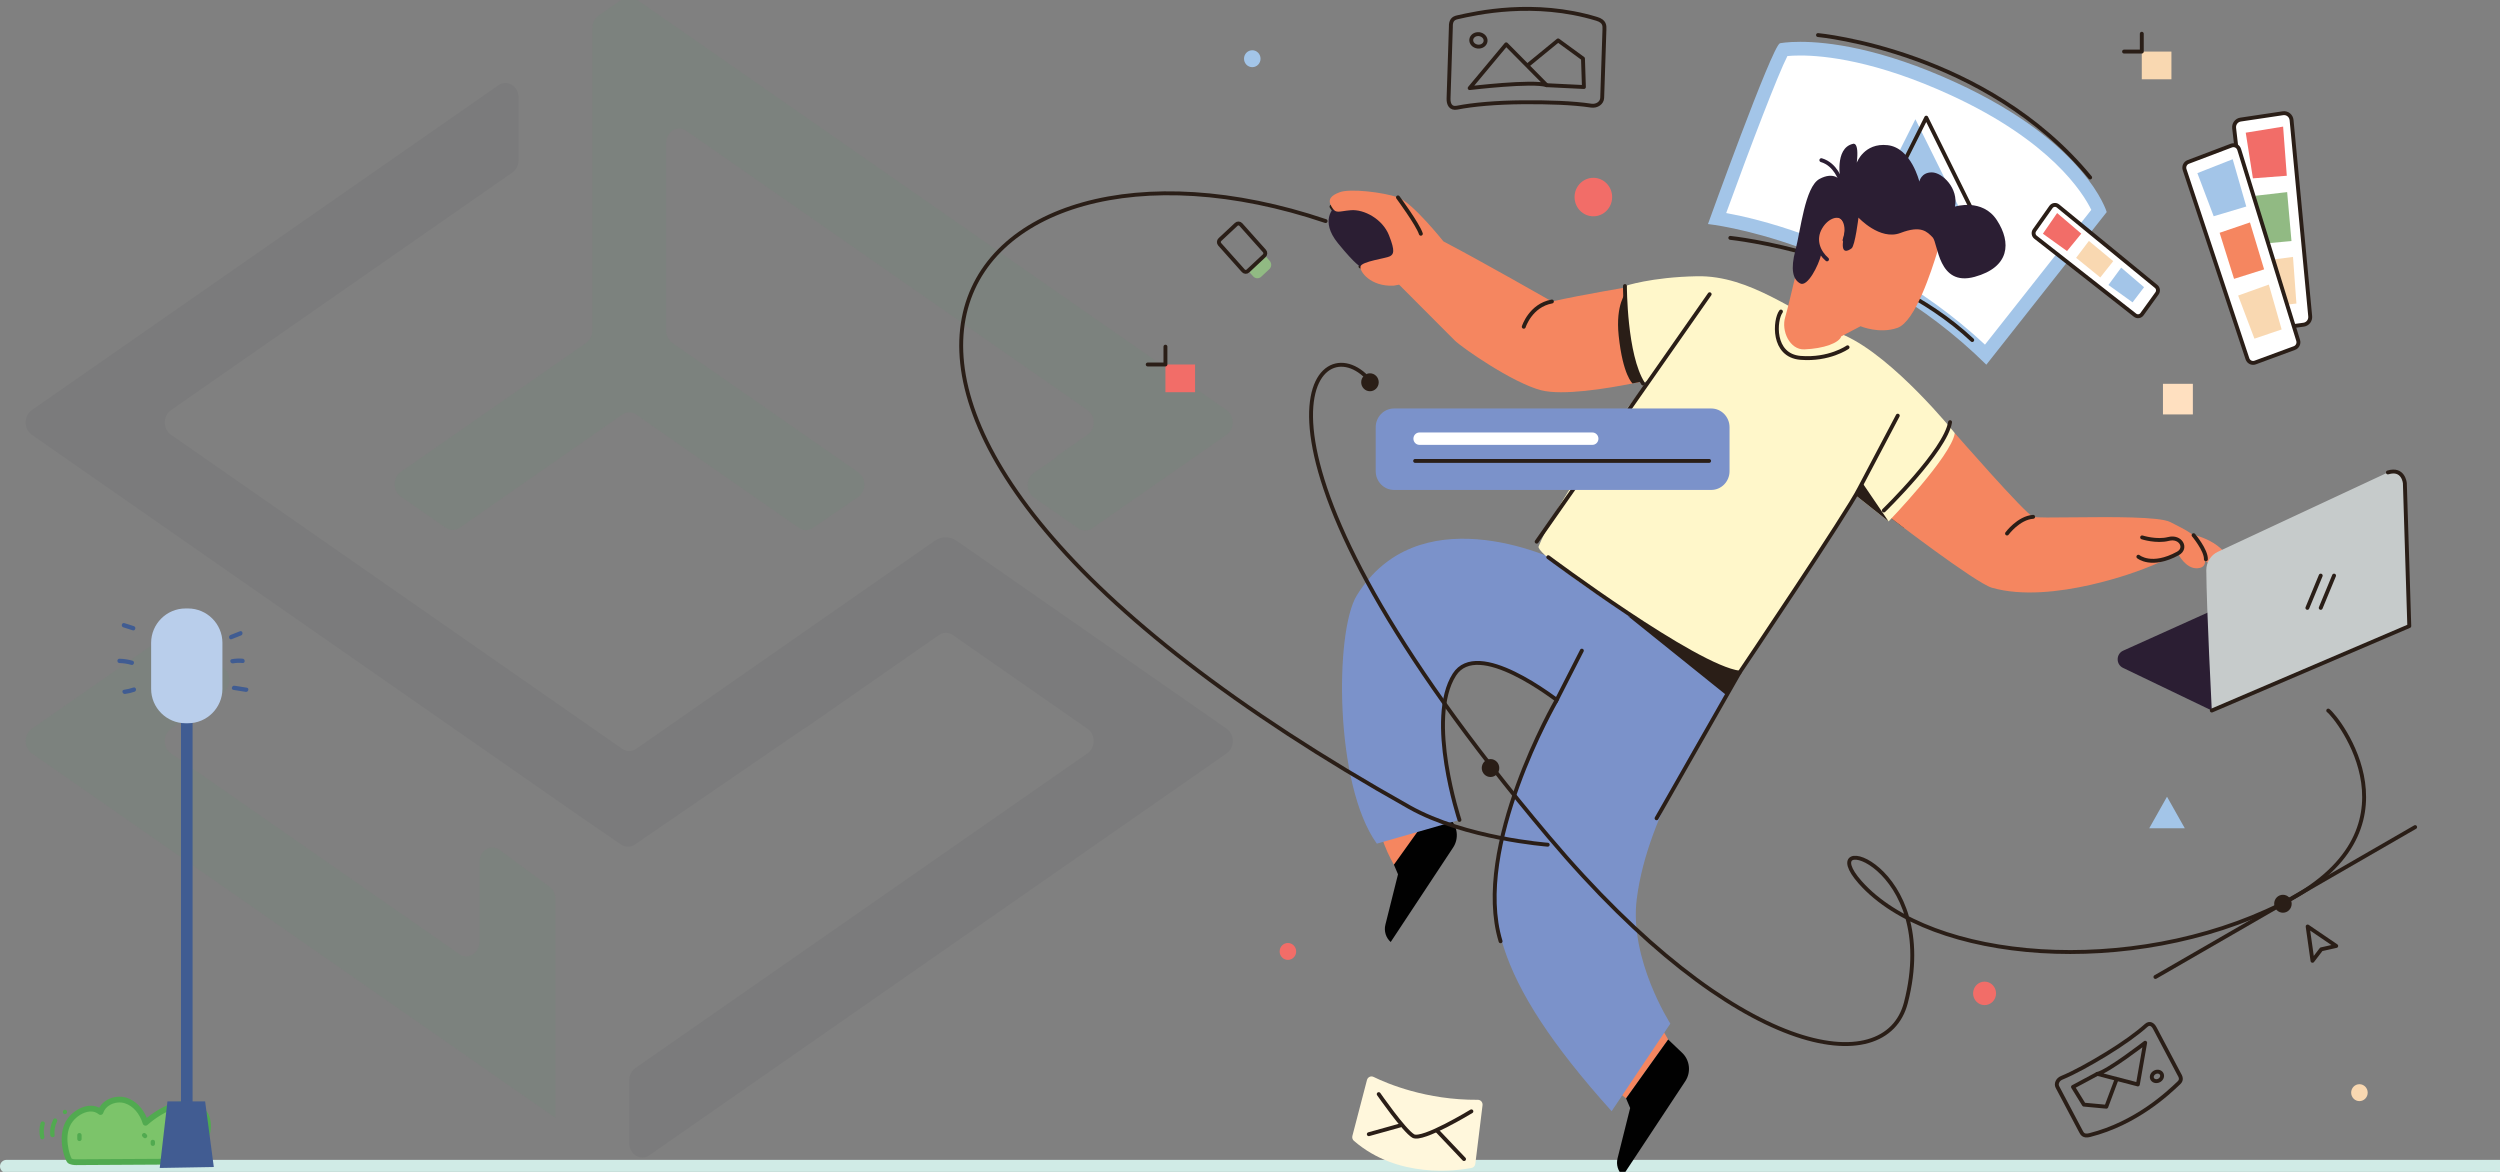 <?xml version="1.0" encoding="iso-8859-1"?>
<!-- Generator: Adobe Illustrator 16.0.0, SVG Export Plug-In . SVG Version: 6.00 Build 0)  -->
<!DOCTYPE svg PUBLIC "-//W3C//DTD SVG 1.1//EN" "http://www.w3.org/Graphics/SVG/1.1/DTD/svg11.dtd">
<svg version="1.1" id="Layer_1" xmlns="http://www.w3.org/2000/svg" xmlns:xlink="http://www.w3.org/1999/xlink" x="0px" y="0px"
	 width="640px" height="300px" viewBox="0 0 640 300" style="enable-background:new 0 0 640 300;" xml:space="preserve">
<rect x="0" y="0" width="640" height="300" fill="#808080" stroke="none"/>
<g style="opacity:0.04;">
	<path style="fill:#000018;" d="M244.906,138.461c-1.714-1.197-3.898-1.197-5.615,0.002l-76.434,53.264
		c-1.088,0.76-2.47,0.76-3.558,0L43.746,111.289c-2.09-1.453-2.09-4.834,0-6.292l87.432-60.86c0.977-0.682,1.565-1.866,1.565-3.146
		V24.973c0-2.918-2.893-4.694-5.124-3.146L8.145,104.996c-2.094,1.458-2.094,4.839,0,6.292l140.977,98.138l9.875,6.767
		c1.078,0.736,2.437,0.736,3.517,0l43.388-29.732l0.033,0.063l34.428-23.968c1.088-0.755,2.472-0.755,3.558,0l34.492,24.01
		c2.092,1.458,2.092,4.835,0,6.288l-115.758,80.586c-0.974,0.68-1.567,1.866-1.567,3.145v16.018c0,2.92,2.896,4.696,5.124,3.144
		l147.805-102.892c2.09-1.453,2.09-4.83,0-6.288L244.906,138.461z"/>
	<path style="fill:#1CB24B;" d="M117.661,135.113l41.639-28.986c1.088-0.755,2.47-0.755,3.555,0l41.699,29.029
		c1.08,0.75,2.45,0.755,3.535,0.009l11.597-7.944c2.108-1.444,2.12-4.842,0.02-6.302l-47.598-33.137
		c-0.978-0.679-1.569-1.867-1.569-3.144V36.614c0-2.916,2.895-4.692,5.122-3.144l102.751,71.526c2.092,1.458,2.092,4.839,0,6.292
		l-8.047,5.601l0.1,0.18l-5.783,3.96c-2.109,1.446-2.118,4.842-0.02,6.304l11.378,7.914c1.085,0.757,2.467,0.757,3.552,0
		l34.424-23.96c2.09-1.453,2.09-4.834,0-6.292L162.854-0.225c-1.085-0.757-2.467-0.757-3.555,0l-6.092,4.241
		c-0.979,0.682-1.567,1.869-1.567,3.146v3.766V29.89v30.57h-0.023v24.178c0,1.277-0.589,2.465-1.565,3.144l-47.454,33.035
		c-2.094,1.456-2.09,4.836,0,6.29l11.509,8.006C115.191,135.868,116.573,135.868,117.661,135.113"/>
	<path style="fill:#1CB24B;" d="M117.599,244.269l-73.853-51.41c-2.092-1.458-2.092-4.835,0-6.293l13.42-9.341
		c2.09-1.453,2.09-4.834,0-6.292l-11.511-8.006c-1.087-0.755-2.468-0.755-3.552,0L8.145,186.565c-2.09,1.458-2.09,4.835,0,6.293
		l134.048,93.313v-2.127v-22.656v-31.262c0-1.244-0.56-2.402-1.49-3.091l-12.779-9.437c-2.223-1.638-5.2,0.129-5.2,3.092v20.434
		C122.723,244.045,119.826,245.821,117.599,244.269"/>
</g>
<g>
	<path style="fill:#D0EBE6;" d="M641.134,300.253H1.665c-0.919,0-1.665-0.745-1.665-1.665c0-0.921,0.746-1.665,1.665-1.665h639.469
		c0.921,0,1.665,0.744,1.665,1.665C642.799,299.508,642.055,300.253,641.134,300.253z"/>
</g>
<g>
	<path style="fill:#FFFFFF;" d="M508.334,90.785c-27.712-26.598-60.172-33.459-68.754-34.861
		c5.777-15.963,14.71-39.698,16.934-43.214c0.716-0.099,2.178-0.252,4.336-0.252c6.306,0,19.797,1.342,39.314,10.337
		c28.184,12.988,35.729,27.599,37.211,31.171L508.334,90.785z"/>
	<path style="fill:#A3C5E8;" d="M460.852,14.208c6.168,0,19.383,1.325,38.61,10.183c25.498,11.748,33.738,24.884,35.909,29.328
		l-27.221,34.51c-16.38-15.272-34.035-23.708-46.246-28.148c-8.659-3.149-15.749-4.763-19.998-5.544
		c6.385-17.574,13.334-35.665,15.668-40.187C458.333,14.278,459.429,14.208,460.852,14.208 M460.852,10.706
		c-3.43,0-5.191,0.371-5.191,0.371c-2.004,0.684-18.421,46.279-18.421,46.279s38.97,4.07,71.26,36.009l30.821-39.078
		c0,0-5.143-17.741-38.455-33.089C481.344,12.202,467.739,10.706,460.852,10.706"/>
	<path style="fill:none;stroke:#2A1E17;stroke-linecap:round;stroke-linejoin:round;stroke-miterlimit:10;" d="M442.96,60.897
		c0,0,38.317,3.961,61.928,26.156"/>
	<polygon style="fill:#A3C5E8;" points="476.049,58.982 490.343,30.521 505.034,60.202 	"/>
	<polygon style="fill:none;stroke:#2A1E17;stroke-linecap:round;stroke-linejoin:round;stroke-miterlimit:10;" points="
		478.828,58.575 493.123,30.115 507.813,59.796 	"/>
	<path style="fill:none;stroke:#2A1E17;stroke-linecap:round;stroke-linejoin:round;stroke-miterlimit:10;" d="M465.409,8.976
		c0,0,42.962,3.964,69.668,36.463"/>
	<path style="fill:#2A1E17;" d="M487.361,135.104c-2.361-1.776-3.909-2.967-3.909-2.967c0.654-0.894,10.993-12.172,16.978-21.261
		C500.43,110.876,488.326,135.832,487.361,135.104"/>
	<path style="fill:none;stroke:#2A1E17;stroke-linecap:round;stroke-linejoin:round;stroke-miterlimit:10;" d="M340.867,52.895
		c1.151,1.966,1.662,1.179,4.989,0.917c3.327-0.261,8.06,2.227,9.724,6.418c1.66,4.193,1.15,4.848,0.255,5.372
		s-7.292,1.31-7.548,2.62"/>
	<polygon style="fill:#F58660;" points="427.051,266.113 424.072,260.953 413.498,278.999 416.272,281.188 	"/>
	<path style="fill:#F58660;" d="M356.842,221.358c0,0-5.479-9.118-3.129-13.59l17.479,1.914L356.842,221.358z"/>
	<path style="fill:#010101;" d="M356.842,221.358l1.047,2.465l-3.229,12.896c-0.408,1.624,0.118,3.342,1.358,4.439l15.985-24.198
		c1.519-2.299,1.174-5.389-0.813-7.277l-3.57-3.396L356.842,221.358z"/>
	<path style="fill:#2B1E33;" d="M348.287,68.222c5.006-0.121,11.35-0.446,10.08-4.344c-1.27-3.897-6.025-13.641-16.811-10.717
		c0,0-3.805,3.247,0.952,9.094C347.268,68.101,348.287,68.222,348.287,68.222"/>
	<path style="fill:#7B92CA;" d="M373.623,209.9c0,0-8.545-25.835-1.314-37.179c5.967-9.361,25.465,5.866,28.135,7.917l13.951-25.798
		c0,0-3.221-4.622-11.128-9.149c-7.906-4.525-40.567-18.081-55.916,6.716c-5.673,9.166-5.759,48.494,5.118,63.568L373.623,209.9z"/>
	<path style="fill:none;stroke:#2A1E17;stroke-linecap:round;stroke-linejoin:round;stroke-miterlimit:10;" d="M373.623,209.9
		c0,0-8.545-25.835-1.314-37.179c5.967-9.361,25.465,5.866,28.135,7.917"/>
	<path style="fill:#7B92CA;" d="M414.395,154.841c-6.346,6.839-25.154,40.154-29.385,56.077
		c-5.656,21.296-3.53,38.961,27.566,73.548l15.031-22.419c0,0-10.568-16.434-8.595-31.926c2.854-22.409,18.429-44.14,26.308-57.922
		L414.395,154.841z"/>
	<polygon style="fill:#2A1E17;" points="416.781,157.737 441.786,177.83 449.258,166.199 	"/>
	<path style="fill:#F58A68;" d="M560.395,136.609c3.901,0.856,6.873,2.376,8.912,4.563c2.043,2.185,1.113,3.326,0.371,3.992
		c-0.741,0.665-3.62-0.095-6.127-2.378C561.044,140.507,560.395,136.609,560.395,136.609"/>
	<path style="fill:#F58660;" d="M483.452,132.137c0.654-0.894,10.993-12.172,16.978-21.261c0,0,18.094,20.759,20.056,21.428
		c0.73,0.248,5.166,0.19,10.673,0.131c9.31-0.099,21.684-0.193,24.421,1.208c4.36,2.231,6.977,3.349,8.065,6.474
		c1.091,3.125,1.52,5.165-1.089,5.356c-3.052,0.226-5.013-3.793-5.013-3.793s-2.494,1.542-8.938,4.019
		c0,0-23.185,9.216-38.682,4.758C505.691,149.239,483.452,132.137,483.452,132.137"/>
	<path style="fill:#F58660;" d="M342.914,49.228c-1.99,0.775-3.199,1.702-2.047,3.667c1.151,1.966,1.662,1.179,4.988,0.917
		c3.328-0.261,8.061,2.227,9.725,6.418c1.662,4.193,1.15,4.848,0.255,5.372s-7.292,1.31-7.548,2.62
		c-0.256,1.31,2.591,5.178,8.477,4.915l1.407-0.262c0,0,12.376,12.378,14.168,14.21c1.79,1.836,14.953,10.967,22.203,12.822
		c5.512,1.41,16.677-0.409,23.386-1.75c3.261-0.65,5.467-1.188,5.467-1.188s-5.034-9.287-6.059-23.567
		c0,0-12.045,1.981-20.049,3.779c0,0-18.682-10.663-27.764-15.378c0,0-7.932-9.956-11.641-11.266
		C354.172,49.228,345.601,48.179,342.914,49.228"/>
	<path style="fill:#2A1E17;" d="M417.928,98.158c3.26-0.65,5.467-1.188,5.467-1.188s-6.091-7.862-7.115-22.141
		c0,0-2.751,3.039-1.896,11.126C415.46,96.119,417.928,98.158,417.928,98.158"/>
	<path style="fill:#FFF7CA;" d="M415.986,73.23c0,0,0.168,17.45,4.734,24.728l1.637-0.671c0,0-21.515,25.774-28.473,42.613
		c-1.138,2.755,44.669,32.718,51.436,32.298c0,0,22.319-34.882,29.952-45.221l8.204,6.511c0,0,16.09-16.686,16.953-22.612
		c0,0-15.541-19.365-28.255-25.036c-12.716-5.669-24.077-15.384-37.735-15.121C422.616,70.949,415.986,73.23,415.986,73.23"/>
	<polygon style="fill:#2A1E17;" points="483.477,133.489 475.272,126.978 476.579,123.331 	"/>
	<path style="fill:#F58660;" d="M495.955,64.49c-1.437,4.575-5.584,17.808-10.21,19.443c-4.63,1.633-9.446-0.418-9.446-0.418
		l-4.929,2.583c-0.549,1.69-4.441,3.145-9.463,3.343c-3.718,0.146-5.983-4.745-4.882-8.285c0.507-1.626,2.393-9.64,2.393-9.64
		s3.989-15.03,7.658-18.135c3.669-3.104,7.117-6.178,16.912-2.124C498.986,57.465,495.955,64.49,495.955,64.49"/>
	<path style="fill:#2B1E33;" d="M466.223,65.142c-0.657,2.809-3.513,8.427-5.376,7.416c-1.866-1.012-2.524-3.595-1.208-8.54
		c1.317-4.943,2.414-16.18,6.145-18.203c3.732-2.022,5.377,0.337,5.377,0.337s-1.645-8.202,3.184-9.326c0,0,1.645-0.787,0.987,4.833
		c0,0,1.864-5.17,7.9-4.496c6.034,0.675,8.12,9.327,8.12,9.327s0.438-2.359,3.181-2.359c2.743,0,6.912,4.157,5.927,8.764
		c0,0,7.021-2.25,10.753,3.483c3.73,5.73,3.291,12.022-5.706,14.494c-9.408,2.585-9.328-8.652-10.755-10.113
		c-1.427-1.459-2.961-3.146-8.229-1.123c-5.267,2.021-10.752-3.933-10.752-3.933s-0.877,7.191-1.756,7.866
		c-0.88,0.675-2.633,1.573-2.194-1.798c0.44-3.37,0.988-3.033,0.658-3.932s-1.815-3.734-4.938-1.236
		C464.028,59.412,466.223,65.142,466.223,65.142"/>
	<path style="fill:none;stroke:#2B1E33;stroke-linecap:round;stroke-linejoin:round;stroke-miterlimit:10;" d="M467.717,66.4
		c-2.092-1.8-3.545-4.972-1.703-8.145c1.842-3.171,4.855-3.601,5.776-2.401c0.922,1.199,1.277,3.224,0.413,5.622"/>
	<path style="fill:#010101;" d="M416.272,281.188l1.048,2.462l-3.229,12.896c-0.405,1.626,0.121,3.342,1.359,4.438l15.985-24.196
		c1.52-2.299,1.176-5.388-0.812-7.276l-3.571-3.397L416.272,281.188z"/>
	<path style="fill:none;stroke:#2B1E33;stroke-linecap:round;stroke-linejoin:round;stroke-miterlimit:10;" d="M471.16,46.152
		c0,0-1.224-4.077-4.893-5.149"/>
	
		<line style="fill:none;stroke:#2A1E17;stroke-linecap:round;stroke-linejoin:round;stroke-miterlimit:10;" x1="393.385" y1="138.67" x2="437.67" y2="75.323"/>
	<path style="fill:none;stroke:#2A1E17;stroke-linecap:round;stroke-linejoin:round;stroke-miterlimit:10;" d="M455.924,79.754
		c-1.595,2.125-2.321,11.266,5.02,11.859c7.34,0.593,12.032-2.709,12.032-2.709"/>
	<path style="fill:none;stroke:#2A1E17;stroke-linecap:round;stroke-linejoin:round;stroke-miterlimit:10;" d="M357.883,50.537
		c0,0,5.061,6.861,5.856,9.305"/>
	<path style="fill:none;stroke:#2A1E17;stroke-linecap:round;stroke-linejoin:round;stroke-miterlimit:10;" d="M547.424,142.518
		c0,0,3.383,2.851,10.119-0.837c2.441-1.339,0.702-4.505-2.388-3.713c-3.093,0.793-6.766-0.396-6.766-0.396"/>
	<path style="fill:none;stroke:#2A1E17;stroke-linecap:round;stroke-linejoin:round;stroke-miterlimit:10;" d="M561.556,137.004
		c0,0,3.244,3.875,3.154,6.179"/>
	<path style="fill:none;stroke:#2A1E17;stroke-linecap:round;stroke-linejoin:round;stroke-miterlimit:10;" d="M513.801,136.583
		c0,0,2.935-4.004,6.685-4.278"/>
	<path style="fill:none;stroke:#2A1E17;stroke-linecap:round;stroke-linejoin:round;stroke-miterlimit:10;" d="M390.084,83.651
		c0,0,1.713-5.463,7.203-6.468"/>
	<path style="fill:none;stroke:#2A1E17;stroke-linecap:round;stroke-linejoin:round;stroke-miterlimit:10;" d="M404.955,166.565
		l-6.547,12.825c0,0-21.587,37.406-14.261,61.575"/>
	<path style="fill:none;stroke:#2A1E17;stroke-linecap:round;stroke-linejoin:round;stroke-miterlimit:10;" d="M424.081,209.482
		l21.239-37.283c0,0,27.84-41.346,30.688-47.179l9.823-18.611"/>
	<path style="fill:none;stroke:#2A1E17;stroke-linecap:round;stroke-linejoin:round;stroke-miterlimit:10;" d="M396.349,142.641
		c0,0,37.771,28.2,48.972,29.559"/>
	<path style="fill:none;stroke:#2A1E17;stroke-linecap:round;stroke-linejoin:round;stroke-miterlimit:10;" d="M415.986,73.23
		c0,0-0.033,17.697,4.625,24.952"/>
	<path style="fill:none;stroke:#2A1E17;stroke-linecap:round;stroke-linejoin:round;stroke-miterlimit:10;" d="M499.219,108.072
		c-1.186,7.294-16.955,22.613-16.955,22.613"/>
	<path style="fill:#2A1E17;" d="M383.813,196.616c0,1.269-1.005,2.297-2.244,2.297c-1.238,0-2.242-1.028-2.242-2.297
		c0-1.268,1.004-2.296,2.242-2.296C382.808,194.32,383.813,195.349,383.813,196.616"/>
	<polygon style="fill:none;stroke:#2A1E17;stroke-linecap:round;stroke-linejoin:round;stroke-miterlimit:10;" points="
		591.998,245.967 590.757,237.185 598.076,242.166 594.246,243.02 	"/>
	<path style="fill:none;stroke:#2A1E17;stroke-linecap:round;stroke-linejoin:round;stroke-miterlimit:10;" d="M349.328,96.004
		c-13.867-12.527-36.779,18.713,47.063,118.146c48.366,57.36,86.367,62.504,91.517,42.548c9.234-35.802-24.119-44.853-11.708-30.828
		c18.044,20.391,69.376,24.697,107.626,5.668c37.742-18.773,14.542-47.93,12.2-49.632"/>
	<path style="fill:#2A1E17;" d="M586.672,231.36c0,1.271-1.002,2.297-2.241,2.297c-1.241,0-2.243-1.026-2.243-2.297
		c0-1.269,1.002-2.296,2.243-2.296C585.67,229.064,586.672,230.092,586.672,231.36"/>
	
		<line style="fill:none;stroke:#2A1E17;stroke-linecap:round;stroke-linejoin:round;stroke-miterlimit:10;" x1="551.792" y1="250.105" x2="618.273" y2="211.737"/>
	<path style="fill:#2A1E17;" d="M352.953,97.861c0,1.269-1.005,2.298-2.243,2.298c-1.239,0-2.244-1.03-2.244-2.298
		c0-1.268,1.005-2.297,2.244-2.297C351.948,95.564,352.953,96.594,352.953,97.861"/>
	<path style="fill:#F26D68;" d="M412.709,50.445c0,2.722-2.153,4.929-4.811,4.929s-4.812-2.207-4.812-4.929
		c0-2.72,2.154-4.925,4.812-4.925S412.709,47.725,412.709,50.445"/>
	<path style="fill:#A3C5E8;" d="M320.585,12.864c-1.169,0-2.118,0.97-2.118,2.167c0,1.196,0.949,2.166,2.118,2.166
		c1.167,0,2.114-0.969,2.114-2.166C322.699,13.834,321.752,12.864,320.585,12.864"/>
	<path style="fill:#F9D8B1;" d="M606.131,279.719c0,1.196-0.949,2.168-2.118,2.168c-1.167,0-2.115-0.972-2.115-2.168
		s0.948-2.166,2.115-2.166C605.182,277.553,606.131,278.522,606.131,279.719"/>
	<path style="fill:#2B1E33;" d="M566.22,181.897L543.48,170.97c-1.835-0.882-1.803-3.563,0.052-4.401l42.305-19.061
		c0.6-0.269,1.282-0.273,1.882-0.008l29.058,12.772L566.22,181.897z"/>
	<path style="fill:#C6CBCB;" d="M564.812,145.984c0.058,9.636,1.408,35.914,1.408,35.914l50.557-21.627l-1.132-36.564
		c-0.072-2.245-2.348-3.694-4.343-2.762l-43.531,20.313C565.961,142.101,564.8,143.948,564.812,145.984"/>
	<path style="fill:none;stroke:#2A1E17;stroke-linecap:round;stroke-linejoin:round;stroke-miterlimit:10;" d="M566.22,181.897
		l50.557-21.626l-1.132-36.565c0,0-0.337-3.993-4.343-2.762"/>
	
		<line style="fill:none;stroke:#2A1E17;stroke-linecap:round;stroke-linejoin:round;stroke-miterlimit:10;" x1="590.69" y1="155.615" x2="594.104" y2="147.354"/>
	
		<line style="fill:none;stroke:#2A1E17;stroke-linecap:round;stroke-linejoin:round;stroke-miterlimit:10;" x1="594.104" y1="155.615" x2="597.518" y2="147.354"/>
	<path style="fill:#F26D68;" d="M331.818,243.57c0,1.197-0.946,2.166-2.115,2.166s-2.115-0.969-2.115-2.166
		c0-1.195,0.946-2.164,2.115-2.164S331.818,242.375,331.818,243.57"/>
	<path style="fill:#F26D68;" d="M510.99,254.302c0,1.662-1.317,3.009-2.939,3.009c-1.625,0-2.94-1.347-2.94-3.009
		s1.315-3.009,2.94-3.009C509.673,251.293,510.99,252.64,510.99,254.302"/>
	<path style="fill:#FFF7DC;" d="M351.625,275.687c3.441,1.689,13.455,5.954,26.708,5.864c0.728-0.005,1.288,0.651,1.196,1.388
		l-1.846,15c-0.066,0.534-0.458,0.961-0.977,1.06c-3.742,0.721-18.832,2.84-30.119-6.961c-0.354-0.305-0.494-0.799-0.375-1.255
		l3.73-14.299C350.139,275.736,350.943,275.352,351.625,275.687"/>
	<path style="fill:none;stroke:#2A1E17;stroke-linecap:round;stroke-linejoin:round;stroke-miterlimit:10;" d="M352.951,280.095
		c0,0,6.521,9.382,8.846,10.726s14.879-6.318,14.879-6.318"/>
	
		<line style="fill:none;stroke:#2A1E17;stroke-linecap:round;stroke-linejoin:round;stroke-miterlimit:10;" x1="367.943" y1="289.512" x2="374.794" y2="296.723"/>
	
		<line style="fill:none;stroke:#2A1E17;stroke-linecap:round;stroke-linejoin:round;stroke-miterlimit:10;" x1="358.428" y1="288.122" x2="350.416" y2="290.354"/>
	<rect x="553.718" y="98.256" style="fill:#FFE0C0;" width="7.654" height="7.836"/>
	<polygon style="fill:#A3C5E8;" points="554.755,203.96 557.031,207.996 559.305,212.029 554.755,212.029 550.207,212.029 
		552.482,207.996 	"/>
	<path style="fill:none;stroke:#2A1E17;stroke-linecap:round;stroke-linejoin:round;stroke-miterlimit:10;" d="M370.828,25.234
		l0.593-18.315c-0.063-1.709,0.618-2.254,1.646-2.487c4.858-1.101,19.628-4.472,35.692,0.39c2.076,0.629,2.01,1.754,1.977,2.768
		l-0.575,17.46c-0.04,1.282-1.349,2.21-2.811,1.992c-4.689-0.704-11.069-0.921-17.547-0.865c-6.693,0.059-12.657,0.568-16.831,1.391
		C371.379,27.88,370.783,26.666,370.828,25.234z"/>
	<path style="fill:none;stroke:#2A1E17;stroke-linecap:round;stroke-linejoin:round;stroke-miterlimit:10;" d="M376.234,22.556
		l9.35-11.207l10.35,10.458C392.365,20.618,376.234,22.556,376.234,22.556z"/>
	<polyline style="fill:none;stroke:#2A1E17;stroke-linecap:round;stroke-linejoin:round;stroke-miterlimit:10;" points="
		391.314,16.537 398.874,10.343 405.244,14.998 405.481,22.276 395.934,21.808 	"/>
	<path style="fill:none;stroke:#2A1E17;stroke-linecap:round;stroke-linejoin:round;stroke-miterlimit:10;" d="M380.303,10.231
		c0.1,0.883-0.641,1.645-1.65,1.702c-1.01,0.057-1.909-0.613-2.008-1.497c-0.098-0.882,0.641-1.644,1.65-1.702
		C379.305,8.679,380.205,9.349,380.303,10.231z"/>
	<path style="fill:none;stroke:#2A1E17;stroke-linecap:round;stroke-linejoin:round;stroke-miterlimit:10;" d="M551.625,263.183
		l6.272,11.86c0.66,1.062,0.428,1.666-0.142,2.205c-2.688,2.551-10.846,10.314-22.815,13.34c-1.546,0.391-1.913-0.35-2.258-1.005
		l-5.978-11.311c-0.438-0.83,0.058-1.918,1.065-2.335c3.233-1.338,7.364-3.628,11.458-6.13c4.231-2.584,7.835-5.178,10.188-7.29
		C550.312,261.712,551.134,262.257,551.625,263.183z"/>
	<path style="fill:none;stroke:#2A1E17;stroke-linecap:round;stroke-linejoin:round;stroke-miterlimit:10;" d="M549.163,266.941
		l-1.871,10.679l-10.371-2.706C539.621,274.315,549.163,266.941,549.163,266.941z"/>
	<polyline style="fill:none;stroke:#2A1E17;stroke-linecap:round;stroke-linejoin:round;stroke-miterlimit:10;" points="
		541.768,276.507 539.217,283.317 533.481,282.785 530.686,278.254 536.921,274.914 	"/>
	<path style="fill:none;stroke:#2A1E17;stroke-linecap:round;stroke-linejoin:round;stroke-miterlimit:10;" d="M551.052,276.318
		c-0.381-0.521-0.19-1.287,0.434-1.707c0.618-0.42,1.434-0.338,1.815,0.185c0.385,0.522,0.191,1.287-0.43,1.711
		C552.248,276.926,551.436,276.843,551.052,276.318z"/>
	<path style="fill:#FFFFFF;" d="M521.092,60.721l25.483,19.973c0.559,0.438,1.359,0.32,1.776-0.259l3.848-5.339
		c0.402-0.558,0.303-1.34-0.226-1.771L526.85,52.739c-0.562-0.46-1.383-0.345-1.805,0.251l-4.206,5.952
		C520.438,59.509,520.551,60.298,521.092,60.721"/>
	<path style="fill:none;stroke:#2A1E17;stroke-linecap:round;stroke-linejoin:round;stroke-miterlimit:10;" d="M521.092,60.721
		l25.483,19.973c0.559,0.438,1.359,0.32,1.776-0.259l3.848-5.339c0.402-0.558,0.303-1.34-0.226-1.771L526.85,52.739
		c-0.562-0.46-1.383-0.345-1.805,0.251l-4.206,5.952C520.438,59.509,520.551,60.298,521.092,60.721z"/>
	<polygon style="fill:#F26D68;" points="522.978,59.83 529.158,64.27 532.804,59.814 526.624,54.535 	"/>
	<polygon style="fill:#F9D8B1;" points="531.486,66.002 537.673,71.029 540.988,66.85 534.762,61.675 	"/>
	<polygon style="fill:#A3C5E8;" points="539.755,72.96 545.935,77.4 548.879,73.527 543.023,68.512 	"/>
	<path style="fill:#FFFFFF;" d="M571.937,32.8l5.808,49.968c0.125,1.096,1.107,1.872,2.175,1.723l9.834-1.377
		c1.024-0.144,1.757-1.091,1.657-2.147l-4.769-50.218c-0.105-1.123-1.105-1.926-2.195-1.762l-10.873,1.628
		C572.538,30.768,571.813,31.738,571.937,32.8"/>
	<path style="fill:none;stroke:#2A1E17;stroke-linecap:round;stroke-linejoin:round;stroke-miterlimit:10;" d="M571.937,32.8
		l5.808,49.968c0.125,1.096,1.107,1.872,2.175,1.723l9.834-1.377c1.024-0.144,1.757-1.091,1.657-2.147l-4.769-50.218
		c-0.105-1.123-1.105-1.926-2.195-1.762l-10.873,1.628C572.538,30.768,571.813,31.738,571.937,32.8z"/>
	<polygon style="fill:#F26D68;" points="574.908,33.968 576.746,45.655 585.42,44.994 584.477,32.41 	"/>
	<polygon style="fill:#91BA83;" points="577.375,50.119 578.596,62.442 586.617,61.707 585.511,49.179 	"/>
	<polygon style="fill:#F9D8B1;" points="578.748,66.844 580.589,78.531 587.883,77.704 587.006,65.769 	"/>
	<path style="fill:#FFFFFF;" d="M559.263,43.438l16.079,48.401c0.276,0.83,1.165,1.268,1.971,0.971l10.071-3.713
		c0.774-0.285,1.192-1.147,0.944-1.951l-15.1-48.879c-0.264-0.855-1.176-1.31-1.996-0.999l-11.052,4.191
		C559.4,41.756,558.994,42.633,559.263,43.438"/>
	<path style="fill:none;stroke:#2A1E17;stroke-linecap:round;stroke-linejoin:round;stroke-miterlimit:10;" d="M559.263,43.438
		l16.079,48.401c0.276,0.83,1.165,1.268,1.971,0.971l10.071-3.713c0.774-0.285,1.192-1.147,0.944-1.951l-15.1-48.879
		c-0.264-0.855-1.176-1.31-1.996-0.999l-11.052,4.191C559.4,41.756,558.994,42.633,559.263,43.438z"/>
	<polygon style="fill:#A3C5E8;" points="562.526,44.32 566.701,55.36 575.047,52.868 571.57,40.76 	"/>
	<polygon style="fill:#F58660;" points="568.222,59.593 571.917,71.387 579.614,68.959 575.99,56.942 	"/>
	<polygon style="fill:#F9D8B1;" points="572.96,75.661 577.134,86.701 584.101,84.337 580.822,72.849 	"/>
	<path style="fill:#7B92CA;" d="M438.073,125.424h-81.202c-2.59,0-4.689-2.15-4.689-4.801v-11.248c0-2.651,2.1-4.803,4.689-4.803
		h81.202c2.591,0,4.69,2.151,4.69,4.803v11.248C442.764,123.274,440.664,125.424,438.073,125.424"/>
	<path style="fill:#FFFFFF;" d="M407.65,113.887h-44.269c-0.856,0-1.548-0.711-1.548-1.588c0-0.875,0.691-1.585,1.548-1.585h44.269
		c0.855,0,1.549,0.711,1.549,1.585C409.199,113.175,408.506,113.887,407.65,113.887"/>
	
		<line style="fill:none;stroke:#2A1E17;stroke-linecap:round;stroke-linejoin:round;stroke-miterlimit:10;" x1="362.275" y1="117.996" x2="437.53" y2="117.996"/>
	<path style="fill:#91BA83;" d="M325.055,66.788l-1.28-1.438l-4.243,3.967l1.282,1.437c0.541,0.606,1.458,0.649,2.05,0.095
		l2.1-1.963C325.554,68.333,325.596,67.393,325.055,66.788"/>
	<path style="fill:none;stroke:#2A1E17;stroke-linecap:round;stroke-linejoin:round;stroke-miterlimit:10;" d="M317.659,57.488
		l6.039,6.77c0.313,0.35,0.287,0.894-0.054,1.213l-4.172,3.903c-0.343,0.32-0.872,0.295-1.185-0.055l-6.038-6.77
		c-0.313-0.349-0.289-0.893,0.053-1.212l4.173-3.902C316.815,57.114,317.346,57.138,317.659,57.488z"/>
	<rect x="298.352" y="93.312" style="fill:#F26D68;" width="7.587" height="7.093"/>
	<polyline style="fill:none;stroke:#2A1E17;stroke-linecap:round;stroke-linejoin:round;stroke-miterlimit:10;" points="
		298.352,88.747 298.352,93.312 293.813,93.312 	"/>
	<rect x="548.298" y="13.206" style="fill:#F9D8B1;" width="7.589" height="7.094"/>
	<polyline style="fill:none;stroke:#2A1E17;stroke-linecap:round;stroke-linejoin:round;stroke-miterlimit:10;" points="
		548.298,8.64 548.298,13.204 543.76,13.204 	"/>
	<path style="fill:none;stroke:#2A1E17;stroke-linecap:round;stroke-linejoin:round;stroke-miterlimit:10;" d="M339.355,56.596
		c-94.53-31.97-159.707,48.365,21.484,150.053c14.268,8.007,35.373,9.595,35.373,9.595"/>
</g>
<g>
	<g>
		<g>
			<path style="fill:#7CC46A;" d="M37.254,287.432c-0.771-2.522-2.539-4.883-5.049-5.69c-2.511-0.81-5.696,0.417-6.477,2.934
				c-2.311-1.928-5.85-0.397-7.705,1.972c-3.002,3.829-0.683,10.103-0.182,10.511c0.541,0.438,2.008,0.363,2.008,0.363l22.46-0.126
				c0,0,4.119-0.302,6.021-1.06c3.827-1.524,6.43-8.11,3.967-11.412c-1.679-2.251-4.99-2.729-7.667-1.874
				C41.956,283.903,39.361,285.576,37.254,287.432"/>
		</g>
		<g>
			<path style="fill:#51AA50;" d="M19.528,298.27c-0.568,0-1.584-0.077-2.155-0.54c-0.88-0.715-3.118-7.477,0.066-11.541
				c1.341-1.71,3.35-2.896,5.245-3.098c0.989-0.112,1.912,0.062,2.716,0.48c0.482-0.866,1.246-1.595,2.216-2.098
				c1.478-0.769,3.277-0.937,4.817-0.439c2.231,0.718,4.104,2.606,5.157,5.144c2.187-1.774,4.575-3.12,6.813-3.836
				c2.683-0.857,6.481-0.553,8.487,2.137c1.154,1.551,1.422,3.84,0.731,6.285c-0.823,2.915-2.793,5.373-5.017,6.26
				c-1.985,0.793-6.071,1.098-6.244,1.11l-22.508,0.127C19.78,298.263,19.668,298.27,19.528,298.27z M23.261,284.543
				c-0.138,0-0.277,0.005-0.421,0.022c-1.485,0.156-3.149,1.153-4.232,2.539c-2.636,3.363-0.667,8.972-0.236,9.535
				c0.099,0.073,0.841,0.174,1.438,0.138l22.495-0.125c-0.01,0,3.979-0.3,5.753-1.006c1.783-0.71,3.447-2.836,4.14-5.285
				c0.563-1.997,0.384-3.818-0.493-4.994c-1.569-2.108-4.652-2.313-6.846-1.612c-2.336,0.747-4.861,2.249-7.113,4.231
				c-0.188,0.168-0.45,0.228-0.691,0.16c-0.243-0.07-0.435-0.258-0.509-0.498c-0.792-2.592-2.5-4.536-4.567-5.203
				c-1.165-0.374-2.542-0.245-3.676,0.344c-0.932,0.483-1.594,1.231-1.864,2.105c-0.074,0.237-0.262,0.422-0.499,0.492
				c-0.235,0.069-0.494,0.017-0.685-0.143C24.695,284.777,24.023,284.543,23.261,284.543z"/>
		</g>
	</g>
	<g>
		<g>
			<g>
				<path style="fill:#51AA50;" d="M13.635,286.582c-0.643,1.248-0.919,2.608-0.767,4.009c0.077,0.703,1.189,0.712,1.113,0
					c-0.133-1.21,0.057-2.364,0.612-3.447C14.922,286.507,13.961,285.942,13.635,286.582L13.635,286.582z"/>
			</g>
		</g>
	</g>
	<g>
		<g>
			<g>
				<path style="fill:#51AA50;" d="M10.389,287.474c-0.35,1.256-0.375,2.514-0.096,3.787c0.153,0.701,1.226,0.404,1.073-0.293
					c-0.238-1.082-0.2-2.134,0.095-3.198C11.653,287.077,10.581,286.783,10.389,287.474L10.389,287.474z"/>
			</g>
		</g>
	</g>
	<g>
		<g>
			<g>
				<path style="fill:#51AA50;" d="M16.628,285.216c0.716,0,0.718-1.11,0-1.11C15.913,284.105,15.912,285.216,16.628,285.216
					L16.628,285.216z"/>
			</g>
		</g>
	</g>
	<g>
		<g>
			<g>
				<path style="fill:#51AA50;" d="M19.78,290.593c0,0.33,0,0.659,0,0.989c0,0.715,1.113,0.715,1.113,0c0-0.33,0-0.659,0-0.989
					C20.894,289.875,19.78,289.875,19.78,290.593L19.78,290.593z"/>
			</g>
		</g>
	</g>
	<g>
		<g>
			<g>
				<path style="fill:#51AA50;" d="M38.566,292.322c0,0.165,0,0.33,0,0.494c0,0.715,1.111,0.718,1.111,0c0-0.164,0-0.329,0-0.494
					C39.678,291.606,38.566,291.604,38.566,292.322L38.566,292.322z"/>
			</g>
		</g>
	</g>
	<g>
		<g>
			<g>
				<path style="fill:#51AA50;" d="M36.504,290.984c0.082,0.084,0.164,0.165,0.247,0.249c0.508,0.505,1.295-0.28,0.787-0.789
					c-0.081-0.081-0.164-0.164-0.246-0.245C36.784,289.691,35.997,290.479,36.504,290.984L36.504,290.984z"/>
			</g>
		</g>
	</g>
</g>
<g>
	<g>
		<rect x="46.33" y="169.717" style="fill:#405C92;" width="2.967" height="127.555"/>
	</g>
	<g>
		<path style="fill:#B9CEEB;" d="M48.141,185.151h-0.652c-4.841,0-8.8-3.961-8.8-8.798v-11.787c0-4.84,3.959-8.799,8.8-8.799h0.652
			c4.839,0,8.8,3.959,8.8,8.799v11.787C56.94,181.19,52.979,185.151,48.141,185.151z"/>
	</g>
	<g>
		<g>
			<path style="fill:#405C92;" d="M59.758,176.616c1.044,0.167,2.087,0.335,3.132,0.503c0.699,0.114,1.001-0.959,0.295-1.072
				c-1.044-0.169-2.087-0.336-3.131-0.503C59.353,175.432,59.053,176.504,59.758,176.616L59.758,176.616z"/>
		</g>
	</g>
	<g>
		<g>
			<path style="fill:#405C92;" d="M59.65,169.82c0.819-0.146,1.633-0.165,2.458-0.087c0.713,0.066,0.708-1.044,0-1.111
				c-0.928-0.088-1.835-0.038-2.754,0.126C58.65,168.871,58.949,169.943,59.65,169.82L59.65,169.82z"/>
		</g>
	</g>
	<g>
		<g>
			<path style="fill:#405C92;" d="M59.312,163.628c0.8-0.318,1.599-0.635,2.399-0.952c0.658-0.261,0.371-1.337-0.295-1.072
				c-0.801,0.317-1.601,0.633-2.401,0.951C58.358,162.815,58.645,163.893,59.312,163.628L59.312,163.628z"/>
		</g>
	</g>
	<g>
		<g>
			<path style="fill:#405C92;" d="M32.038,177.651c0.82-0.114,1.616-0.304,2.4-0.571c0.673-0.229,0.384-1.305-0.296-1.073
				c-0.785,0.268-1.58,0.458-2.401,0.572C31.036,176.677,31.337,177.75,32.038,177.651L32.038,177.651z"/>
		</g>
	</g>
	<g>
		<g>
			<path style="fill:#405C92;" d="M30.594,169.745c1.031,0.027,2.025,0.182,3.019,0.464c0.688,0.191,0.983-0.881,0.295-1.075
				c-1.083-0.305-2.188-0.47-3.313-0.501C29.879,168.614,29.879,169.725,30.594,169.745L30.594,169.745z"/>
		</g>
	</g>
	<g>
		<g>
			<path style="fill:#405C92;" d="M31.566,160.594c0.8,0.258,1.601,0.512,2.401,0.767c0.684,0.219,0.976-0.854,0.295-1.072
				c-0.801-0.256-1.602-0.509-2.402-0.767C31.177,159.304,30.884,160.378,31.566,160.594L31.566,160.594z"/>
		</g>
	</g>
	<g>
		<polygon style="fill:#415C92;" points="40.892,299 42.869,281.95 52.511,281.95 54.734,298.755 		"/>
	</g>
</g>
</svg>
